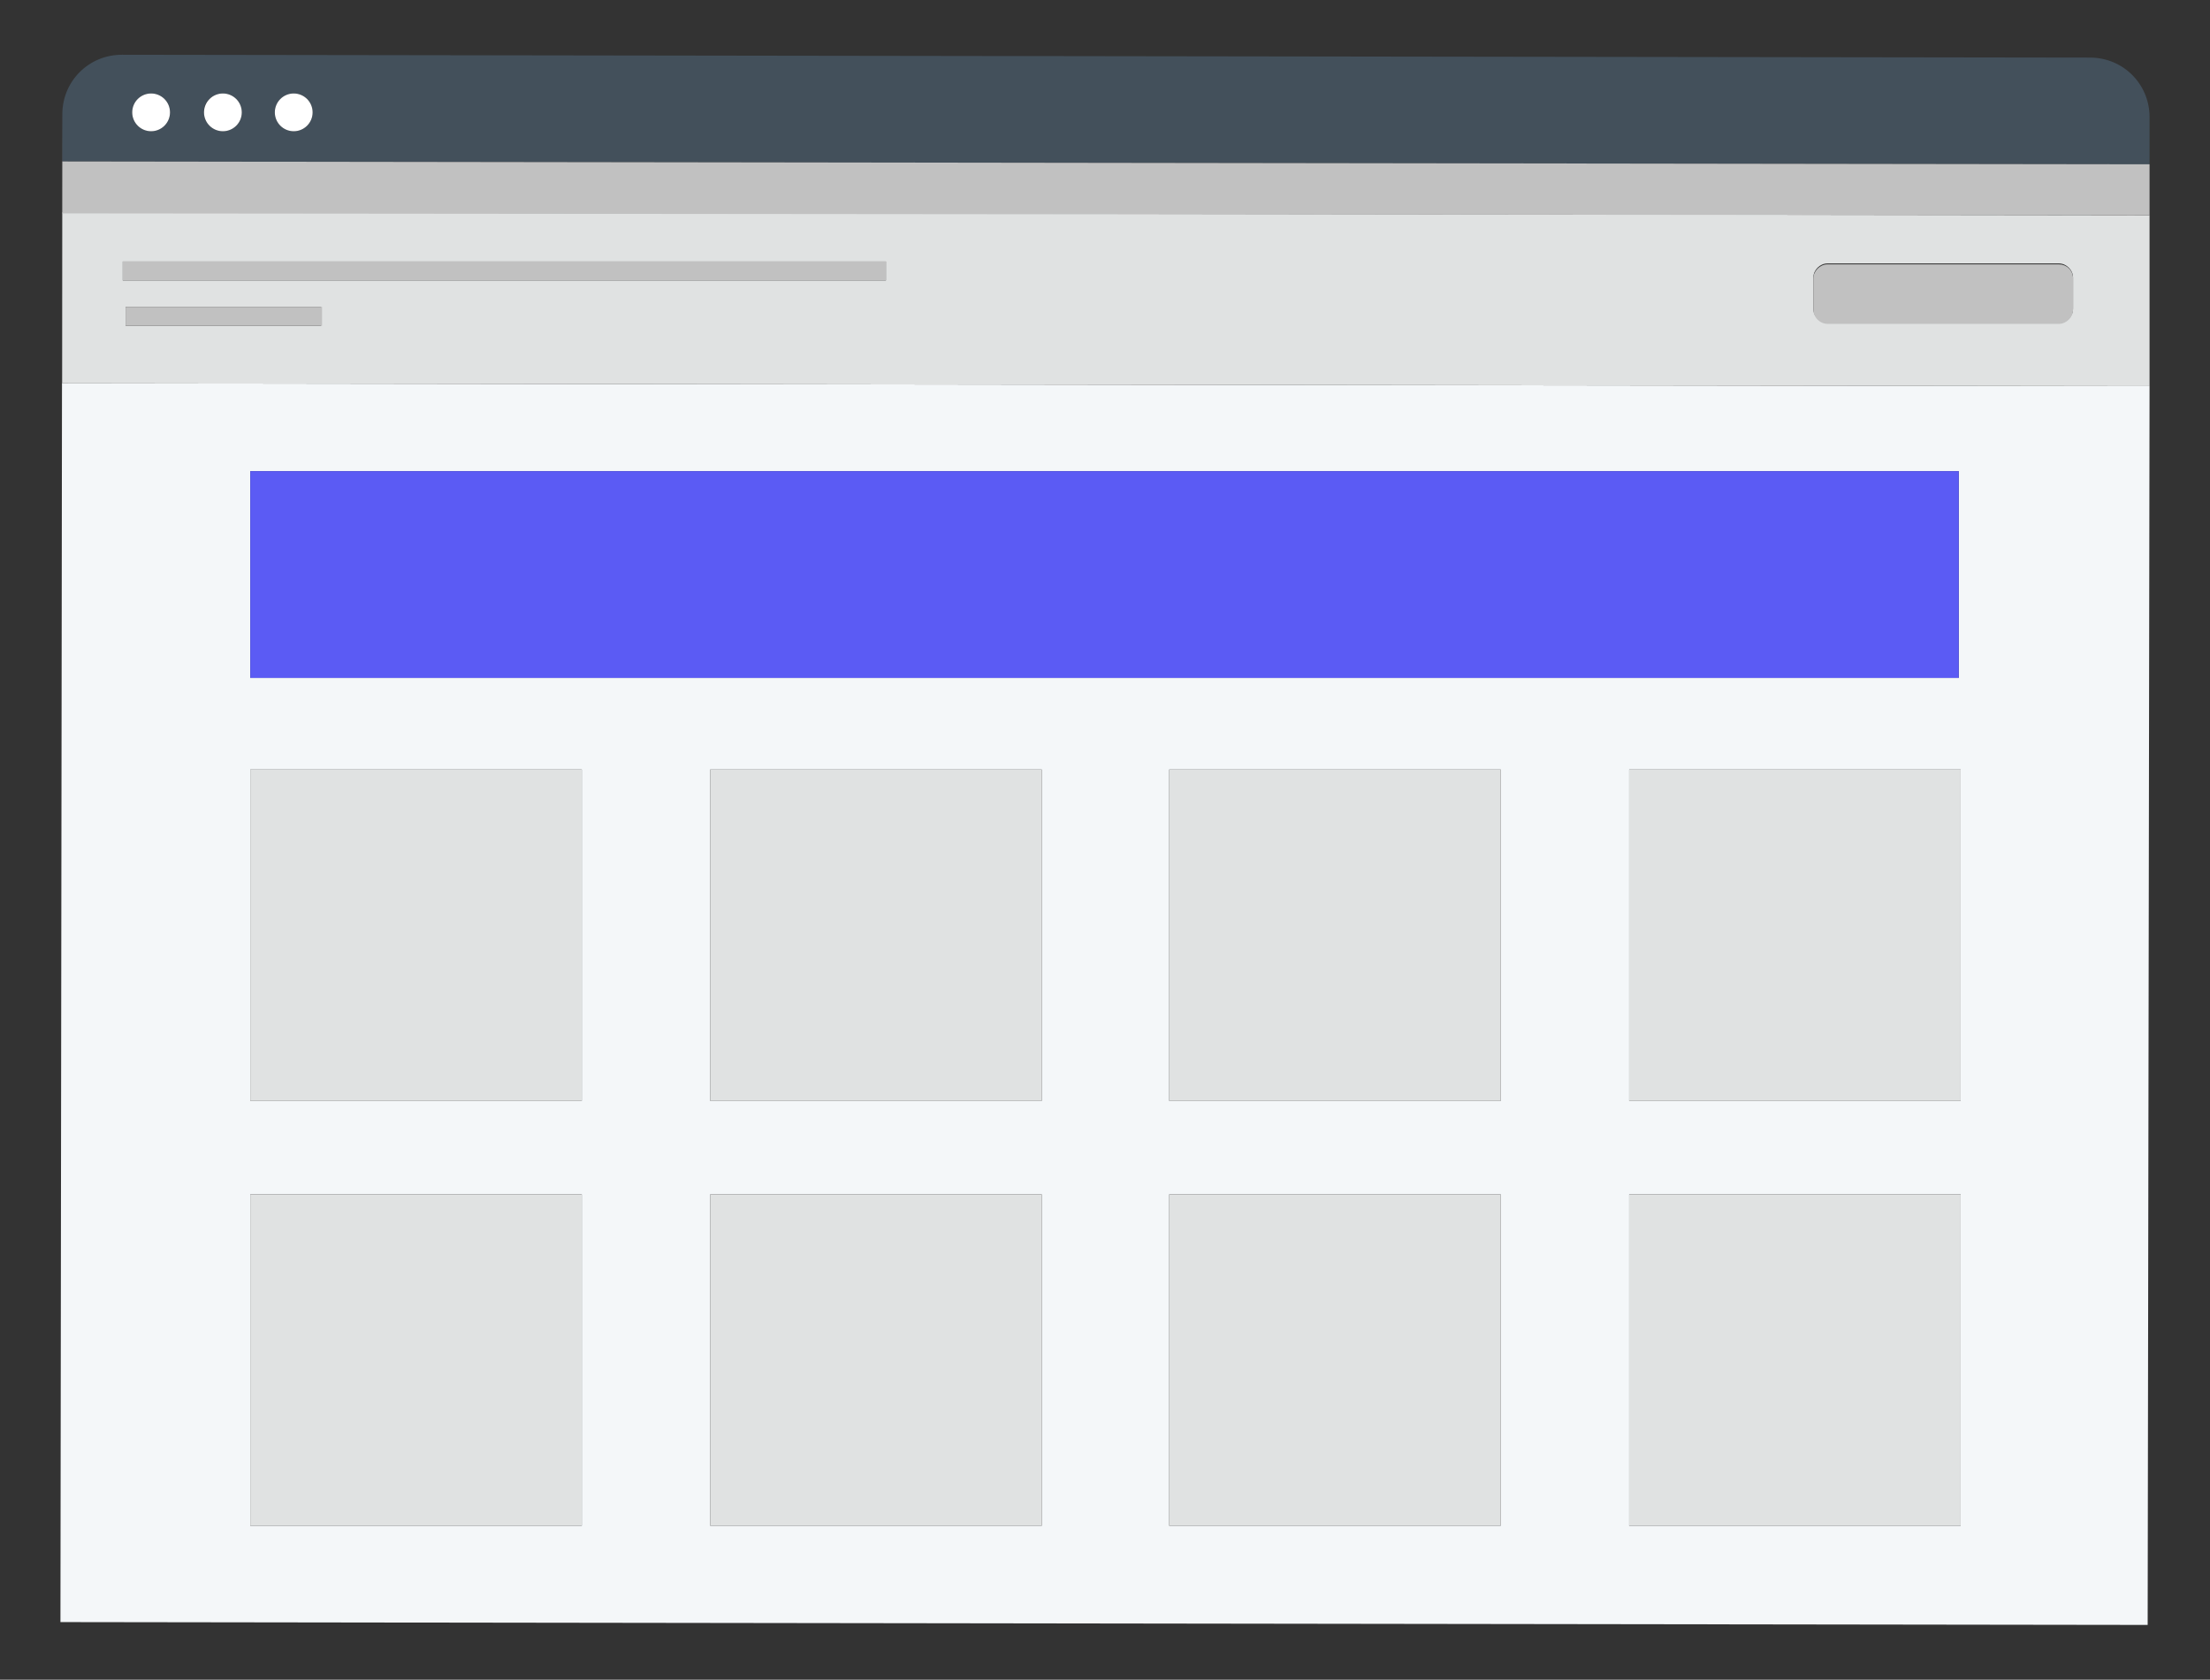 <?xml version="1.0" encoding="utf-8"?>
<!-- Generator: Adobe Illustrator 19.0.0, SVG Export Plug-In . SVG Version: 6.00 Build 0)  -->
<svg version="1.1" id="Layer_1" xmlns="http://www.w3.org/2000/svg" xmlns:xlink="http://www.w3.org/1999/xlink" x="0px" y="0px"
	 viewBox="0 0 234 177.9" style="enable-background:new 0 0 234 177.9;" xml:space="preserve">
<rect x="0" y="0" width="234" height="177.9" fill="#333333" stroke="none"/>
<style type="text/css">
	.st0{fill:#F4F7F9;}
	.st1{fill:#43505B;}
	.st2{fill:#FFFFFF;}
	.st3{fill:#E0E2E2;}
	.st4{fill:#C1C1C1;}
	.st5{fill:#5B5BF4;}
</style>
<g>
	<polygon id="XMLID_87_" class="st0" points="227.6,17.4 227.6,17.4 227.6,12.4 	"/>
	<path class="st0" d="M6.6,22.6L6.6,22.6l0-4.7h0l0-5.7L6.4,171.8l221,0.3l0.2-131.2l-221-0.3L6.6,22.6z M110.3,161.6H75.2v-35.1
		h35.1V161.6z M110.3,116.6H75.2V81.5h35.1V116.6z M158.9,161.6h-35.1v-35.1h35.1V161.6z M158.9,116.6h-35.1V81.5h35.1V116.6z
		 M207.6,161.6h-35.1v-35.1h35.1V161.6z M207.6,116.6h-35.1V81.5h35.1V116.6z M26.5,49.9h180.9v21.9H26.5V49.9z M26.5,81.5h35.1
		v35.1H26.5V81.5z M26.5,126.5h35.1v35.1H26.5V126.5z"/>
	<path class="st1" d="M6.6,17.8l0-0.7h0l0,0l221,0.3l0-5c0-3.5-2.8-6.3-6.3-6.3L12.9,5.8c-3.5,0-6.3,2.8-6.3,6.3L6.6,17.8L6.6,17.8z
		 M31.1,9.9c1.1,0,2,0.9,2,2c0,1.1-0.9,2-2,2c-1.1,0-2-0.9-2-2C29.1,10.8,30,9.9,31.1,9.9z M23.6,9.9c1.1,0,2,0.9,2,2
		c0,1.1-0.9,2-2,2c-1.1,0-2-0.9-2-2C21.5,10.8,22.5,9.9,23.6,9.9z M16,9.9c1.1,0,2,0.9,2,2c0,1.1-0.9,2-2,2s-2-0.9-2-2
		C14,10.8,14.9,9.9,16,9.9z"/>
	<circle id="XMLID_72_" class="st2" cx="16" cy="11.9" r="2"/>
	<circle id="XMLID_71_" class="st2" cx="23.6" cy="11.9" r="2"/>
	<circle id="XMLID_70_" class="st2" cx="31.1" cy="11.9" r="2"/>
	<path class="st3" d="M6.6,17.1L6.6,17.1l221,0.3l0,5.4l-221-0.3l0,18.1l221,0.3h0l0-23.5h0l0,0L6.6,17.1z M34,34.5H13.3v-2H34V34.5
		z M93.8,29.7H13v-2h80.8V29.7z M219.5,32.7c0,0.8-0.7,1.5-1.5,1.5h-24.5c-0.8,0-1.5-0.7-1.5-1.5v-3.3c0-0.8,0.7-1.5,1.5-1.5H218
		c0.8,0,1.5,0.7,1.5,1.5V32.7z"/>
	<polygon id="XMLID_65_" class="st4" points="6.6,17.8 6.6,22.6 6.6,22.6 227.6,22.8 227.6,17.4 6.6,17.1 6.6,17.1 	"/>
	<path id="XMLID_64_" class="st4" d="M218,28h-24.5c-0.8,0-1.5,0.7-1.5,1.5v3.3c0,0.8,0.7,1.5,1.5,1.5H218c0.8,0,1.5-0.7,1.5-1.5
		v-3.3C219.5,28.6,218.8,28,218,28z"/>
	<rect id="XMLID_63_" x="13" y="27.7" class="st4" width="80.8" height="2"/>
	<rect id="XMLID_62_" x="13.3" y="32.5" class="st4" width="20.8" height="2"/>
	<rect id="XMLID_61_" x="26.5" y="49.9" class="st5" width="180.9" height="21.9"/>
	<rect id="XMLID_60_" x="26.5" y="81.5" class="st3" width="35.1" height="35.1"/>
	<rect id="XMLID_59_" x="75.2" y="81.5" class="st3" width="35.1" height="35.1"/>
	<rect id="XMLID_58_" x="123.8" y="81.5" class="st3" width="35.1" height="35.1"/>
	<rect id="XMLID_57_" x="172.5" y="81.5" class="st3" width="35.1" height="35.1"/>
	<rect id="XMLID_56_" x="26.5" y="126.5" class="st3" width="35.1" height="35.1"/>
	<rect id="XMLID_55_" x="75.2" y="126.5" class="st3" width="35.1" height="35.1"/>
	<rect id="XMLID_54_" x="123.8" y="126.5" class="st3" width="35.1" height="35.1"/>
	<rect id="XMLID_53_" x="172.5" y="126.5" class="st3" width="35.1" height="35.1"/>
</g>
</svg>
